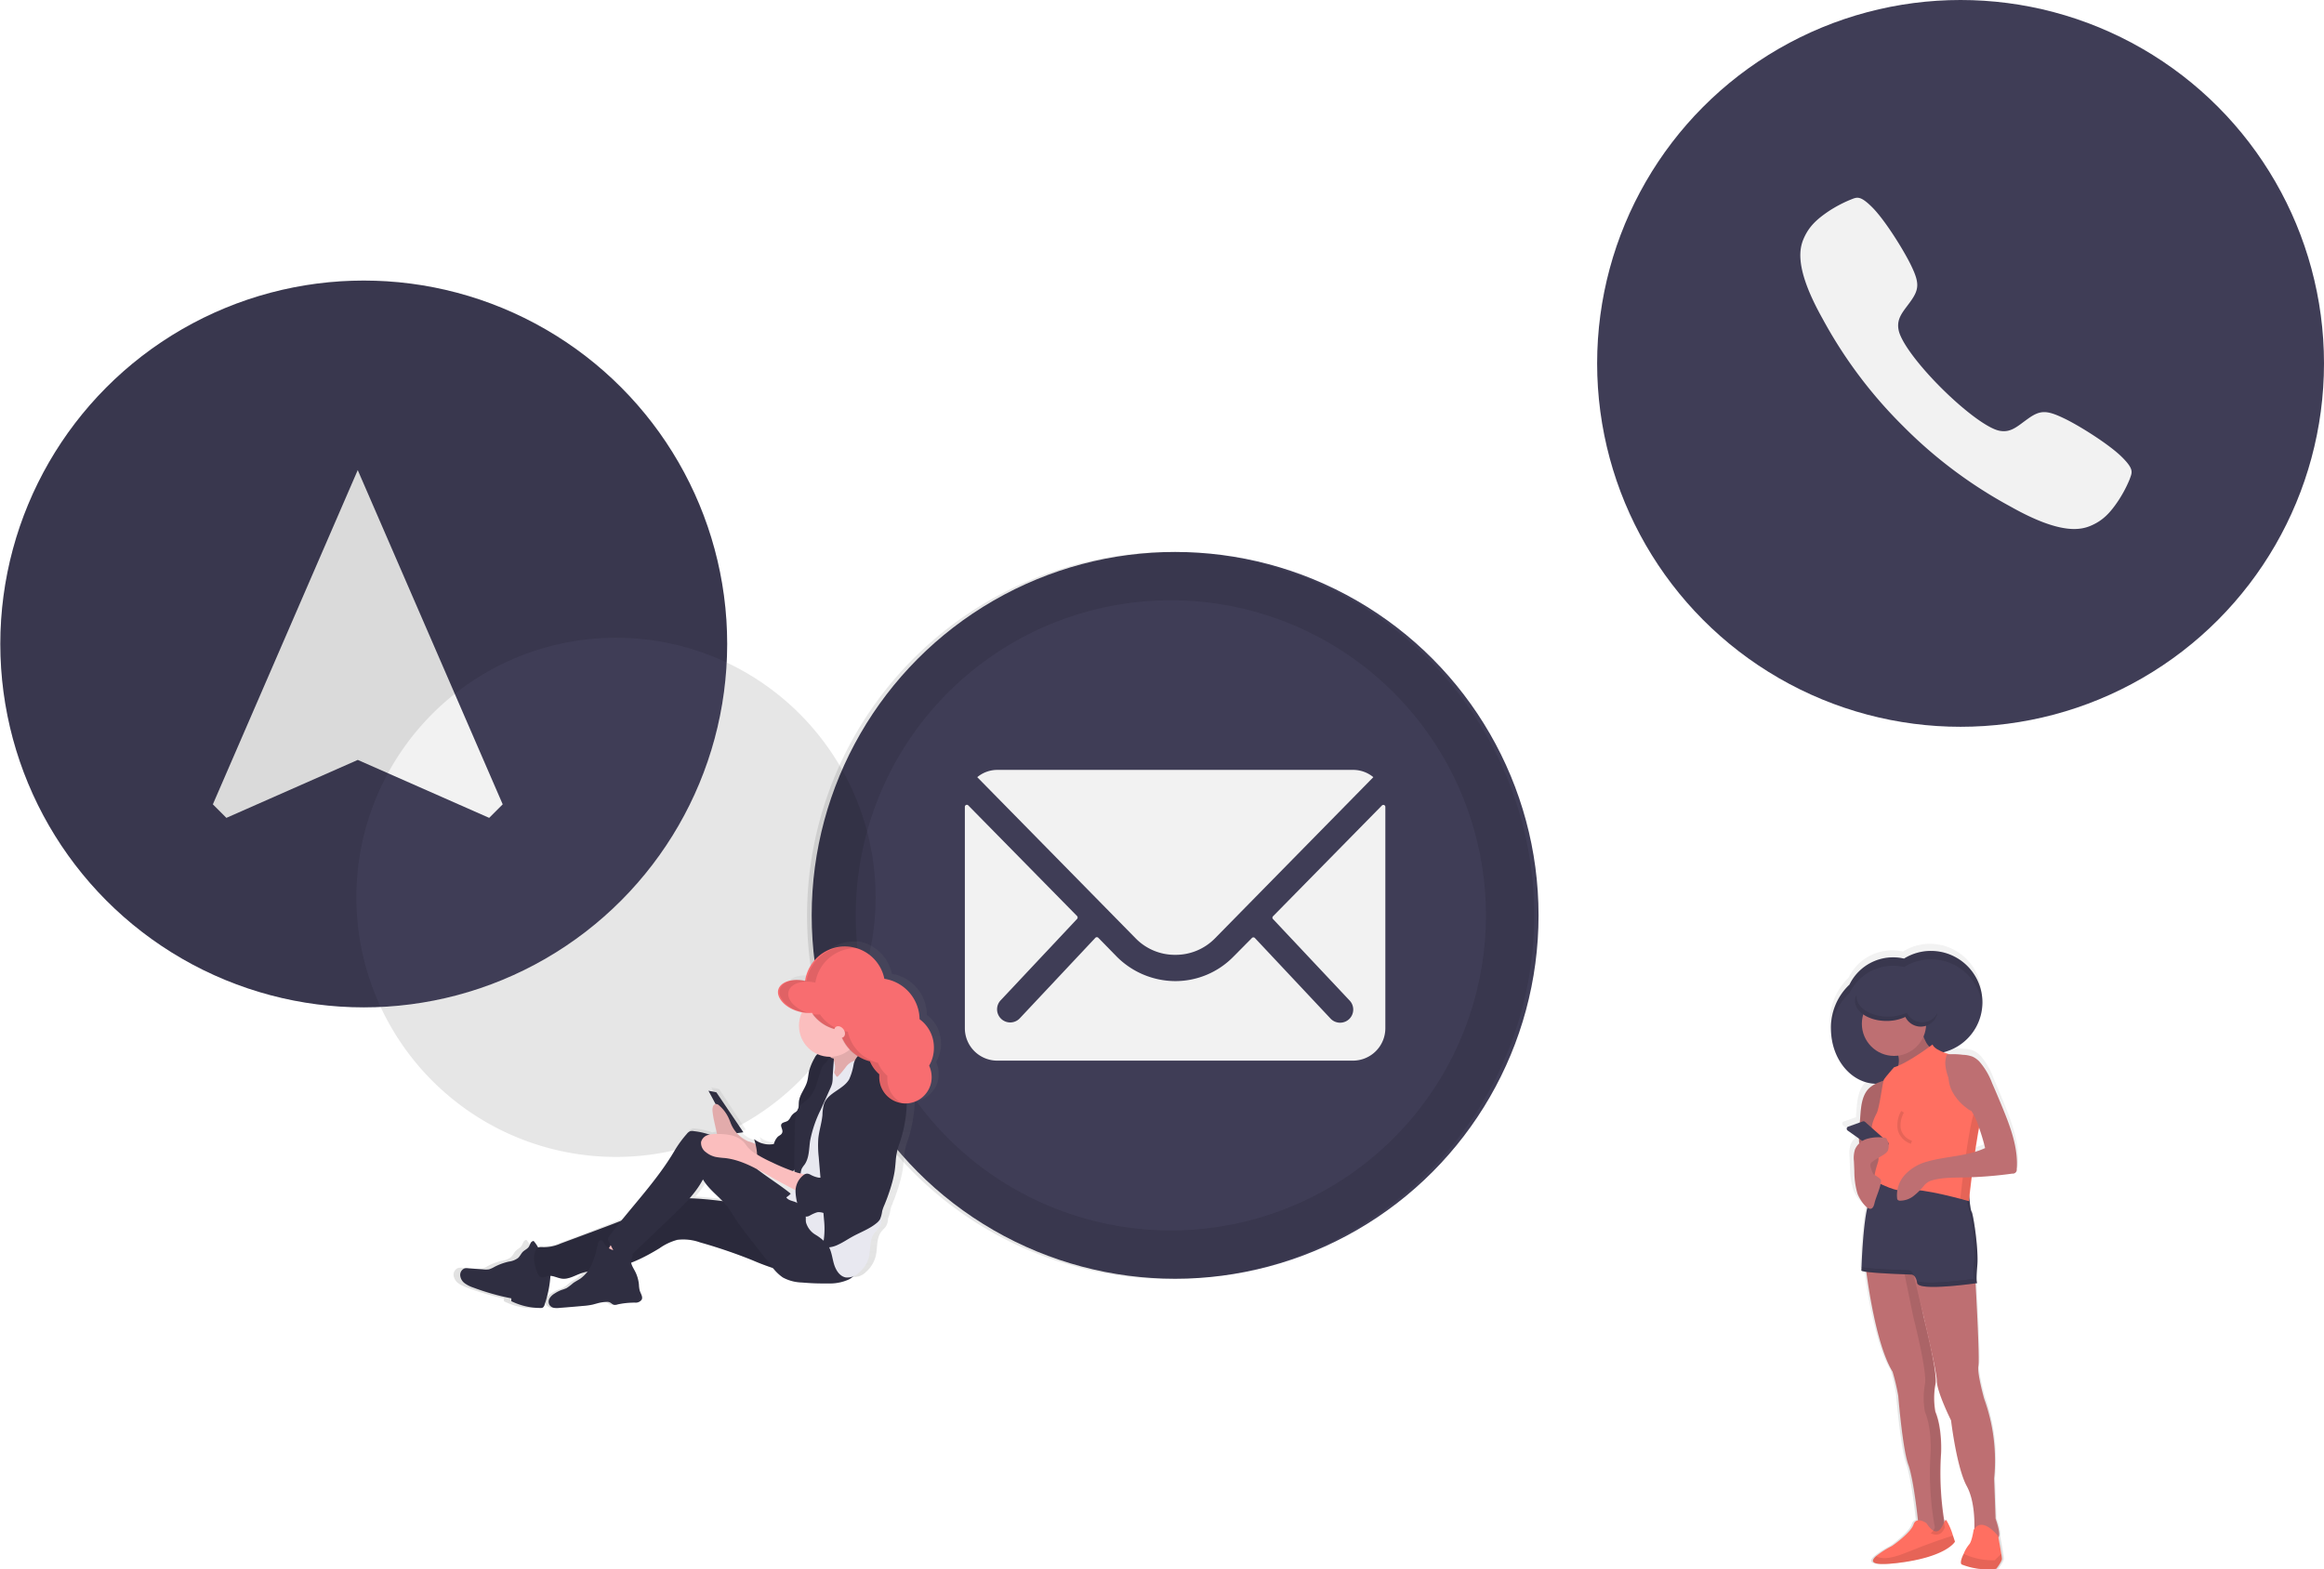 <svg xmlns="http://www.w3.org/2000/svg" xmlns:xlink="http://www.w3.org/1999/xlink" width="723.852" height="488.857" viewBox="0 0 723.852 488.857">
  <defs>
    <linearGradient id="linear-gradient" x1="0.5" y1="1" x2="0.5" gradientUnits="objectBoundingBox">
      <stop offset="0" stop-color="gray" stop-opacity="0.251"/>
      <stop offset="0.54" stop-color="gray" stop-opacity="0.122"/>
      <stop offset="1" stop-color="gray" stop-opacity="0.102"/>
    </linearGradient>
    <linearGradient id="linear-gradient-2" x1="0.5" y1="1" x2="0.5" y2="-0.001" xlink:href="#linear-gradient"/>
  </defs>
  <g id="contact-img" transform="translate(-182.355 -125.88)">
    <circle id="Ellipse_67" data-name="Ellipse 67" cx="113.198" cy="113.198" r="113.198" transform="translate(679.811 125.88)" fill="#3f3d56"/>
    <path id="Path_471" data-name="Path 471" d="M886.356,436.038c-3.941-3.941-13.419-9.886-18.119-12.106-5.424-2.6-7.418-2.559-11.256.215-3.193,2.265-5.266,4.45-8.935,3.646s-10.939-6.285-17.972-13.295-12.491-14.235-13.272-17.96,1.37-5.753,3.658-8.946c2.763-3.839,2.842-5.832.215-11.256-2.265-4.7-8.142-14.155-12.117-18.119s-4.835-3.092-7.01-2.265a40.537,40.537,0,0,0-6.421,3.4c-3.941,2.639-6.149,4.835-7.7,8.142s-3.307,9.444,5.719,25.514a142.336,142.336,0,0,0,25.027,33.373h0a142.549,142.549,0,0,0,33.486,25.072c16.058,9.06,22.207,7.259,25.514,5.719s5.5-3.726,8.131-7.7a40.013,40.013,0,0,0,3.4-6.421C889.448,440.873,890.331,439.99,886.356,436.038Z" transform="translate(-43.07 -167.766)" fill="#f2f2f2"/>
    <circle id="Ellipse_68" data-name="Ellipse 68" cx="113.198" cy="113.198" r="113.198" transform="translate(435.169 297.817)" fill="#3f3d56"/>
    <path id="Path_473" data-name="Path 473" d="M674.119,522.468l-33.894,34.483a.611.611,0,0,0,0,.883l23.781,25.287a4.092,4.092,0,1,1-5.787,5.787l-23.657-25.2a.645.645,0,0,0-.906,0l-5.764,5.82a25.332,25.332,0,0,1-18.119,7.621,25.888,25.888,0,0,1-18.436-7.836l-5.537-5.662a.646.646,0,0,0-.906,0l-23.6,25.14a4.092,4.092,0,1,1-5.786-5.787l23.69-25.23a.679.679,0,0,0,0-.883L545.3,522.412a.623.623,0,0,0-1.064.441v69a10.1,10.1,0,0,0,10.067,10.067H665.139a10.1,10.1,0,0,0,10.067-10.067V522.91a.623.623,0,0,0-1.087-.442Z" transform="translate(-61.36 -145.653)" fill="#f2f2f2"/>
    <path id="Path_474" data-name="Path 474" d="M609.288,570.237a17.145,17.145,0,0,0,12.366-5.1l49.363-50.246a9.853,9.853,0,0,0-6.229-2.265H553.878a9.784,9.784,0,0,0-6.228,2.265l49.374,50.246A17.077,17.077,0,0,0,609.288,570.237Z" transform="translate(-60.911 -146.924)" fill="#f2f2f2"/>
    <path id="Path_475" data-name="Path 475" d="M614.07,452.69A113.243,113.243,0,1,0,727.256,565.9,113.243,113.243,0,0,0,614.07,452.69Zm0,211.334a98.148,98.148,0,1,1,98.148-98.148A98.148,98.148,0,0,1,614.07,664.025Z" transform="translate(-67.042 -154.862)" opacity="0.1"/>
    <circle id="Ellipse_69" data-name="Ellipse 69" cx="113.198" cy="113.198" r="113.198" transform="translate(182.452 213.281)" fill="#3f3d56"/>
    <path id="Path_476" data-name="Path 476" d="M370.127,430.16,325,534.276l4.213,4.213,40.926-18.051,40.926,18.051,4.213-4.213Z" transform="translate(-76.346 -157.845)" fill="#f2f2f2"/>
    <path id="Path_477" data-name="Path 477" d="M378.1,378a113.177,113.177,0,1,0,.019,0Zm0,211.334a80.865,80.865,0,1,1,.011.045Z" transform="translate(-82.445 -164.753)" opacity="0.1"/>
    <path id="Path_478" data-name="Path 478" d="M847.251,609.63q-1.54-3.76-3.159-7.5a22.256,22.256,0,0,0-3.862-6.67,7.063,7.063,0,0,0-2.265-1.7,9.654,9.654,0,0,0-2.956-.589,23.588,23.588,0,0,0-4.643-.124c-.6-.181-1.28-.419-1.948-.691a16.171,16.171,0,0,0,12.049-15v-.691A16.137,16.137,0,0,0,824.4,560.46a15.855,15.855,0,0,0-8.437,2.412,15.14,15.14,0,0,0-16.986,8.187,18.719,18.719,0,0,0-5.775,13.929v.714c.294,8.8,5.979,15.854,13.159,16.568a7.54,7.54,0,0,0-2.084,1.393c-2.2,2.118-2.559,5.481-2.8,8.539l-.17,2.265-3.805,1.359a.7.7,0,0,0-.17,1.234l3.635,2.593v.645a2.828,2.828,0,0,0,.068.736,5.2,5.2,0,0,0-1.4,2,9.264,9.264,0,0,0-.328,3.669l.136,3.16a24.812,24.812,0,0,0,.962,7.032c.476,1.4,2.537,4.79,4.02,4.813-1.37,6.228-1.733,19.365-1.733,19.365-.17.17.306.328,1.132.464.815,6.251,3.477,23.781,8.2,31.493a66.368,66.368,0,0,1,1.778,7.655s1.348,16.658,3.125,21.607c1.517,4.213,2.718,14.609,3.046,17.621a1.732,1.732,0,0,0-1.257,1.291c-.895,2.7-6.693,6.795-6.693,6.795a28.047,28.047,0,0,0-5.005,3.2c-1.823,1.642-1.755,3.126,6.342,2.2,15.628-1.8,18.3-6.795,18.3-6.795s-.249-.838-.623-1.925a20.909,20.909,0,0,0-2.05-4.836c-.227-.215-.453.147-.725.714a96.954,96.954,0,0,1-1.065-21.867s.442-7.655-1.789-13.057a24.718,24.718,0,0,1,0-8.55c.895-3.6-3.567-21.165-3.567-21.165L819.28,662.99a3.713,3.713,0,0,1,.714,1.506l.068.26.068.374a.7.7,0,0,0,.181.351c1.744,7.248,6.523,27.326,6.523,30.27,0,3.6,4.462,12.6,4.462,12.6s1.778,14.858,4.9,20.7c2.378,4.45,2.435,10.973,2.321,13.85h0s-.532,3.7-1.427,4.6a10.939,10.939,0,0,0-1.687,2.933l-.1.215s-1.336,2.707-.442,3.159a21.935,21.935,0,0,0,10.713,1.348s1.789-2.265,1.789-3.148a14.248,14.248,0,0,0-.2-1.608c-.328-2.129-.94-5.481-.951-5.515.374-1.449-1.132-5.481-1.132-5.481l-.453-12.6a58.185,58.185,0,0,0-3.126-25.22s-2.265-8.1-1.778-10.35-.895-26.114-.895-26.114l-.136-.34a25.815,25.815,0,0,1,.136-5.062c.442-5.4-1.336-16.658-1.789-17.1a14.844,14.844,0,0,1-.634-3.726c.1-.94.407-3.692.827-7.112a127.866,127.866,0,0,0,13.159-1.132,1.642,1.642,0,0,0,1.132-.453,1.584,1.584,0,0,0,.26-.917C852.3,622.495,849.822,615.9,847.251,609.63Zm-8.98,14.28c.464-3.227.963-6.353,1.461-8.674l.068.2a63.023,63.023,0,0,1,2.151,7.134A24.254,24.254,0,0,1,838.271,623.91Z" transform="translate(-40.889 -140.589)" fill="url(#linear-gradient)"/>
    <path id="Path_479" data-name="Path 479" d="M802.37,648.784s2.673,24.042,8.459,33.384a64.784,64.784,0,0,1,1.778,7.565s1.336,16.466,3.114,21.358,3.114,18.255,3.114,18.255,6.228,7.112,8.459,1.336a93.791,93.791,0,0,1-1.336-23.147s.442-7.565-1.778-12.91a24.145,24.145,0,0,1,0-8.448c.883-3.567-3.567-20.916-3.567-20.916l-3.556-17.36Z" transform="translate(-39.004 -129.01)" fill="#be6f72"/>
    <path id="Path_480" data-name="Path 480" d="M830.116,725.719s-2.673,4.892-18.243,6.67c-8.086.917-8.142-.544-6.319-2.174a28.174,28.174,0,0,1,4.983-3.171s5.787-4,6.67-6.67,4.009-.442,4.009-.442c4.45,6.67,5.345-1.789,6.228-.895a20.067,20.067,0,0,1,2.05,4.768C829.867,724.881,830.116,725.719,830.116,725.719Z" transform="translate(-38.856 -119.598)" fill="#ff6f61"/>
    <path id="Path_481" data-name="Path 481" d="M830.116,725.154s-2.673,4.892-18.243,6.67c-8.086.917-8.142-.544-6.319-2.174,1.268.8,3.828,1.132,8.98-.94,7.417-3.035,12.8-4.79,14.96-5.47C829.867,724.316,830.116,725.154,830.116,725.154Z" transform="translate(-38.856 -119.032)" opacity="0.1"/>
    <path id="Path_482" data-name="Path 482" d="M824.6,707.534s.442-7.565-1.778-12.91a24.128,24.128,0,0,1,0-8.448c.883-3.567-3.567-20.916-3.567-20.916L815.7,647.9l-3.08.181,3.522,17.179s4.451,17.349,3.567,20.916a24.138,24.138,0,0,0,0,8.448c2.265,5.345,1.778,12.91,1.778,12.91a93.79,93.79,0,0,0,1.336,23.147,3.9,3.9,0,0,1-1.291,1.834c1.654.747,3.4.713,4.405-1.834A93.793,93.793,0,0,1,824.6,707.534Z" transform="translate(-37.818 -129.01)" opacity="0.1"/>
    <path id="Path_483" data-name="Path 483" d="M824.284,562.42a15.859,15.859,0,0,0-8.4,2.389,15.118,15.118,0,0,0-16.987,8.1,18.436,18.436,0,0,0-5.764,13.77c0,9.467,6.376,17.134,14.235,17.134,5.662,0,10.622-4.031,12.9-9.863a15.629,15.629,0,0,0,4.009.521,16.024,16.024,0,0,0,0-32.048Z" transform="translate(-40.483 -140.33)" fill="#3f3d56"/>
    <path id="Path_484" data-name="Path 484" d="M834.33,650.65l1.336,3.556s1.336,23.589.883,25.819,1.789,10.192,1.789,10.192a56.972,56.972,0,0,1,3.114,24.914l.442,12.457s1.778,4.892.894,5.787-7.6-.793-7.6-.793.895-9.342-2.265-15.129-4.892-20.474-4.892-20.474-4.451-8.9-4.451-12.457-7.123-32.489-7.123-32.489Z" transform="translate(-37.985 -128.645)" fill="#be6f72"/>
    <path id="Path_485" data-name="Path 485" d="M801.584,653.536s.453-16.024,2.265-20.916a33.215,33.215,0,0,0,1.982-7.1s26.94,4.87,29.171,3.092c0,0,.442,6.228.895,6.67s2.265,11.574,1.778,16.919,0,5.334,0,5.334-18.255,2.672-18.7,0-1.778-2.661-1.778-2.661S800.7,654.374,801.584,653.536Z" transform="translate(-39.46 -131.973)" fill="#3f3d56"/>
    <g id="Group_25" data-name="Group 25" transform="translate(762.125 496.638)" opacity="0.1">
      <path id="Path_486" data-name="Path 486" d="M816.268,650.367s-11.256-.306-14.654-.917v.917c-.883.883,15.582,1.336,15.582,1.336a1.133,1.133,0,0,1,.611.249C817.208,650.367,816.268,650.367,816.268,650.367Z" transform="translate(-801.58 -625.442)"/>
      <path id="Path_487" data-name="Path 487" d="M833.844,634.92c-.453-.442-.894-6.67-.894-6.67a1.916,1.916,0,0,1-.759.272c.159,1.88.464,4.768.759,5.062s2.265,11.573,1.778,16.919,0,5.334,0,5.334-14.438,2.118-17.938.7a5.369,5.369,0,0,0,.136.634c.442,2.673,18.7,0,18.7,0s-.453,0,0-5.334S834.286,635.373,833.844,634.92Z" transform="translate(-799.565 -628.25)"/>
      <path id="Path_488" data-name="Path 488" d="M816.268,650.367s-11.256-.306-14.654-.917v.917c-.883.883,15.582,1.336,15.582,1.336a1.133,1.133,0,0,1,.611.249C817.208,650.367,816.268,650.367,816.268,650.367Z" transform="translate(-801.58 -625.442)"/>
      <path id="Path_489" data-name="Path 489" d="M833.844,634.92c-.453-.442-.894-6.67-.894-6.67a1.916,1.916,0,0,1-.759.272c.159,1.88.464,4.768.759,5.062s2.265,11.573,1.778,16.919,0,5.334,0,5.334-14.438,2.118-17.938.7a5.369,5.369,0,0,0,.136.634c.442,2.673,18.7,0,18.7,0s-.453,0,0-5.334S834.286,635.373,833.844,634.92Z" transform="translate(-799.565 -628.25)"/>
    </g>
    <path id="Path_490" data-name="Path 490" d="M820.021,587.715a5.9,5.9,0,0,0,1.7,2.2,3.806,3.806,0,0,0,1.6.691c-1,.578-2.083,1.008-3.08,1.586a54.782,54.782,0,0,0-4.53,3.4,9.215,9.215,0,0,1-5.2,2.016,6.365,6.365,0,0,0,.724-6.33,5.908,5.908,0,0,1-.793-2.2c0-1.28,1.132-2.265,2.185-2.944.849-.578,1.721-1.133,2.6-1.687.691-.43,1.733-1.336,2.6-1.3s.974.8,1.132,1.6A12.559,12.559,0,0,0,820.021,587.715Z" transform="translate(-37.97 -137.586)" fill="#be6f72"/>
    <path id="Path_491" data-name="Path 491" d="M820.021,587.715a5.9,5.9,0,0,0,1.7,2.2,3.806,3.806,0,0,0,1.6.691c-1,.578-2.083,1.008-3.08,1.586a54.782,54.782,0,0,0-4.53,3.4,9.215,9.215,0,0,1-5.2,2.016,6.365,6.365,0,0,0,.724-6.33,5.908,5.908,0,0,1-.793-2.2c0-1.28,1.132-2.265,2.185-2.944.849-.578,1.721-1.133,2.6-1.687.691-.43,1.733-1.336,2.6-1.3s.974.8,1.132,1.6A12.559,12.559,0,0,0,820.021,587.715Z" transform="translate(-37.97 -137.586)" opacity="0.1"/>
    <circle id="Ellipse_70" data-name="Ellipse 70" cx="10.237" cy="10.237" r="10.237" transform="translate(781.499 455.916)" fill="#be6f72"/>
    <path id="Path_492" data-name="Path 492" d="M842.373,730.878c0,.895-1.778,3.114-1.778,3.114a22.038,22.038,0,0,1-10.679-1.336c-.894-.442.442-3.114.442-3.114l.1-.215a10.8,10.8,0,0,1,1.687-2.9c.883-.883,1.416-4.53,1.416-4.53,2.763-4.53,7.667,1.959,7.667,1.959s.623,3.4.951,5.458A15.571,15.571,0,0,1,842.373,730.878Z" transform="translate(-36.491 -119.423)" fill="#ff6f61"/>
    <path id="Path_493" data-name="Path 493" d="M842.373,729.826c0,.894-1.778,3.114-1.778,3.114a22.038,22.038,0,0,1-10.679-1.336c-.894-.442.442-3.114.442-3.114l.1-.215a21.518,21.518,0,0,0,9.694,1.993l2.027-2.027C842.294,729,842.373,729.6,842.373,729.826Z" transform="translate(-36.491 -118.37)" opacity="0.1"/>
    <circle id="Ellipse_71" data-name="Ellipse 71" cx="10.011" cy="10.011" r="10.011" transform="translate(762.265 434.773)" fill="#be6f72"/>
    <path id="Path_494" data-name="Path 494" d="M803.279,600.453c-2.2,2.095-2.56,5.413-2.786,8.437l-.34,4.428a22.32,22.32,0,0,0-.079,3.59c0,.736.181,1.484.249,2.265s.091,1.767.1,2.661v6.546a7.721,7.721,0,0,0,.725,3.929,2.673,2.673,0,0,0,3.4,1.223,3.873,3.873,0,0,0,1.4-2.174,33.8,33.8,0,0,0,2.265-8.289c.091-.985.1-1.97.193-2.956s.26-2.016.408-3.012c.634-4.167.917-8.38,1.2-12.581.079-1.246,1.2-6.149-.43-6.693-.793-.26-2.435.555-3.193.827A8.988,8.988,0,0,0,803.279,600.453Z" transform="translate(-38.688 -135.648)" fill="#be6f72"/>
    <path id="Path_495" data-name="Path 495" d="M803.279,600.453c-2.2,2.095-2.56,5.413-2.786,8.437l-.34,4.428a22.32,22.32,0,0,0-.079,3.59c0,.736.181,1.484.249,2.265s.091,1.767.1,2.661v6.546a7.721,7.721,0,0,0,.725,3.929,2.673,2.673,0,0,0,3.4,1.223,3.873,3.873,0,0,0,1.4-2.174,33.8,33.8,0,0,0,2.265-8.289c.091-.985.1-1.97.193-2.956s.26-2.016.408-3.012c.634-4.167.917-8.38,1.2-12.581.079-1.246,1.2-6.149-.43-6.693-.793-.26-2.435.555-3.193.827A8.988,8.988,0,0,0,803.279,600.453Z" transform="translate(-38.688 -135.648)" opacity="0.1"/>
    <path id="Path_496" data-name="Path 496" d="M823.45,588.16s-7.565,5.787-12.015,7.123c0,0-2.639,3.012-3.091,3.737s-1.359,8.72-2.265,10.509-3.114,5.787,0,9.784c0,0,.883,4.009.442,5.345s-2.061,6.228-.589,6.455,5.934,3.329,9.931,2.446,18.923,3.4,18.923,3.4,2.469-22.932,4.258-26.986l-4.009-1.336s-11.12-6.67-4.45-16.907C830.573,591.727,824.322,590.391,823.45,588.16Z" transform="translate(-39.18 -136.921)" fill="#ff6f61"/>
    <path id="Path_497" data-name="Path 497" d="M796.873,612.167l9.2,6.511a.679.679,0,0,0,.8,0l2.491-1.869a.7.7,0,0,0,0-1.064l-7.078-6.285a.68.68,0,0,0-.691-.136l-4.541,1.631a.691.691,0,0,0-.181,1.212Z" transform="translate(-39.041 -134.124)" fill="#3f3d56"/>
    <path id="Path_498" data-name="Path 498" d="M799.705,631.2a24.651,24.651,0,0,1-.963-6.942l-.136-3.137a9.058,9.058,0,0,1,.328-3.624,5.922,5.922,0,0,1,3.816-3.341,13.182,13.182,0,0,1,5.2-.374,1.338,1.338,0,0,1,.668.181,1.245,1.245,0,0,1,.362.612,4.1,4.1,0,0,1,.2,3.272,3.393,3.393,0,0,1-1.042,1.076c-1.235.883-2.673,1.472-3.839,2.435a1.393,1.393,0,0,0-.521.657,1.532,1.532,0,0,0,0,.714,11.416,11.416,0,0,0,.589,1.823,1.8,1.8,0,0,0,.51.77c.215.181.5.249.725.419.487.4,1.506.917,1.45,1.54-.17,2.265-1.529,4.8-2.061,7.044C803.974,638.707,800.362,633.113,799.705,631.2Z" transform="translate(-38.818 -133.542)" fill="#be6f72"/>
    <g id="Group_26" data-name="Group 26" transform="translate(773.671 472.382)" opacity="0.1">
      <path id="Path_499" data-name="Path 499" d="M812.229,628.263h-.249a7.625,7.625,0,0,0,2.91,0h.283a10.19,10.19,0,0,0-2.944,0Z" transform="translate(-811.98 -604.006)"/>
      <path id="Path_500" data-name="Path 500" d="M833.341,606.83c-1.6,3.59-3.952,23.034-4.371,26.9,1.563.408,2.593.7,2.593.7s2.446-22.875,4.235-26.929Z" transform="translate(-809.73 -606.83)"/>
    </g>
    <path id="Path_501" data-name="Path 501" d="M830.607,603.038a3.4,3.4,0,0,0,1.461,2.208,19.605,19.605,0,0,1,2.593,2.627,18.6,18.6,0,0,1,2.571,5.153,63.169,63.169,0,0,1,2.141,7.044c-5.662,2.627-12.094,2.5-18.119,4.235a14.462,14.462,0,0,0-6.795,4.02,9.365,9.365,0,0,0-2.5,7.372.961.961,0,0,0,.136.442.951.951,0,0,0,.793.317,6.794,6.794,0,0,0,4.156-1.427,19.77,19.77,0,0,0,3.182-3.126,5.118,5.118,0,0,1,2.265-1.676c3.273-1,6.794-.94,10.192-1a128.421,128.421,0,0,0,15.186-1.2,1.223,1.223,0,0,0,1.359-1.359c.5-6.682-1.982-13.2-4.53-19.4q-1.529-3.726-3.148-7.417a21.969,21.969,0,0,0-3.85-6.591,6.8,6.8,0,0,0-2.265-1.676,9.576,9.576,0,0,0-3.035-.566,21.515,21.515,0,0,0-4.972-.091,10.593,10.593,0,0,0-.476,2.571c.091,3.058,1.427,5.923,2.741,8.686C829.859,602.607,830.347,602.63,830.607,603.038Z" transform="translate(-38.715 -136.567)" fill="#be6f72"/>
    <path id="Path_502" data-name="Path 502" d="M812.542,606.67A8.3,8.3,0,0,0,811.41,611a5.831,5.831,0,0,0,.283,1.767,5.73,5.73,0,0,0,3.612,3.4" transform="translate(-37.59 -134.47)" fill="none" stroke="#000" stroke-miterlimit="10" stroke-width="1" opacity="0.1"/>
    <path id="Path_503" data-name="Path 503" d="M819.9,574.237a5.194,5.194,0,0,0-1.642.26c-1.484-2.265-4.972-3.828-9.059-3.828-5.413,0-9.8,2.8-9.8,6.24s4.383,6.228,9.8,6.228a13.78,13.78,0,0,0,5.877-1.246,5.334,5.334,0,1,0,4.8-7.655Z" transform="translate(-39.261 -139.237)" fill="#3f3d56"/>
    <path id="Path_504" data-name="Path 504" d="M820.341,583.079a5.323,5.323,0,0,1-4.8-3.025,13.779,13.779,0,0,1-5.877,1.247c-5.4,0-9.784-2.786-9.784-6.228a3.7,3.7,0,0,1,0-.623,4.225,4.225,0,0,0-.5,1.959c0,3.4,4.383,6.228,9.8,6.228a13.782,13.782,0,0,0,5.877-1.246,5.334,5.334,0,0,0,10.045-1.325A5.311,5.311,0,0,1,820.341,583.079Z" transform="translate(-39.259 -138.737)" opacity="0.1"/>
    <path id="Path_505" data-name="Path 505" d="M798.911,575.533a15.118,15.118,0,0,1,16.986-8.1,16.013,16.013,0,0,1,24.37,12.3V578.4a16.013,16.013,0,0,0-24.426-13.589,15.118,15.118,0,0,0-16.986,8.1,18.436,18.436,0,0,0-5.764,13.771v1.336A18.119,18.119,0,0,1,798.911,575.533Z" transform="translate(-40.487 -140.33)" opacity="0.1"/>
    <path id="Path_524" data-name="Path 524" d="M547.756,591.629a11.109,11.109,0,0,0-4.428-8.969,13.023,13.023,0,0,0-10.883-12.774,13,13,0,0,0-8.663-9.682h0a11.064,11.064,0,0,0-1.608-.374h-1.914a12.751,12.751,0,0,0-12.321,10.894c-3.975-.917-7.61.272-8.278,2.786a3.4,3.4,0,0,0,.113,2.016c.68,1.948,2.888,3.816,5.843,4.734l.385.113.578.147h.124a10.013,10.013,0,0,0-.951,4.292,9.9,9.9,0,0,0,5.334,8.833l-.26.159a3.533,3.533,0,0,0-.861,1.2,17.957,17.957,0,0,0-1.665,4.009c-.283,1.2-.329,2.446-.68,3.635-.657,2.185-2.333,4.031-2.525,6.307-.091,1.019.079,2.265-.646,2.922a3.517,3.517,0,0,1-.578.408,4.679,4.679,0,0,0-1.257,1.325,4.4,4.4,0,0,1-.883,1.268c-.657.487-1.733.442-2.05,1.2s.51,1.653.317,2.48-.895.985-1.4,1.45a5.04,5.04,0,0,0-1.212,2.265,7.428,7.428,0,0,1-6.115-1.562,11.426,11.426,0,0,1,.634,2.265,9.921,9.921,0,0,0-3.3-1.653,10.4,10.4,0,0,1-3.511-2.6l1.88-.261-8.3-12.672-2.457-.509,2.2,4.224a1.347,1.347,0,0,0-.747.895,3.835,3.835,0,0,0-.079,1.438,25.743,25.743,0,0,0,.566,3.4l.634,2.967c.057.272.124.555.2.827a7.808,7.808,0,0,0-2.457.272,21.387,21.387,0,0,0-5.107-1.212,2.83,2.83,0,0,0-1.133,0,2.93,2.93,0,0,0-1.076.872,34.827,34.827,0,0,0-3.794,5.345c-4.53,7.768-10.43,14.552-16.013,21.573-3.85,1.563-7.734,3.046-11.619,4.53l-8.357,3.193a12.67,12.67,0,0,1-5.187,1.132c-.793,0-1.778-.17-2.265.51a4.768,4.768,0,0,0-.51,1.133l-.861.09h0a9.9,9.9,0,0,0-2-3.692,1.268,1.268,0,0,0-.94.725c-.2.374-.328.781-.566,1.132-.442.657-1.223.974-1.778,1.529s-.906,1.416-1.518,1.982a6,6,0,0,1-2.842,1.133,17.93,17.93,0,0,0-4.45,1.687,7.18,7.18,0,0,1-1.642.759,6.162,6.162,0,0,1-1.936.068l-4.416-.328a3.486,3.486,0,0,0-1.189.057,2.265,2.265,0,0,0-1.4,2.265,3.568,3.568,0,0,0,1.4,2.435,8.992,8.992,0,0,0,2.514,1.3A73.782,73.782,0,0,0,411.626,671v.895a20.1,20.1,0,0,0,9.059,2.152,1.405,1.405,0,0,0,.68-.124,1.5,1.5,0,0,0,.566-.883,36.434,36.434,0,0,0,1.766-8.674h0a4.53,4.53,0,0,0,1.6-.408c1.517-.419,3.035.623,4.609.793,1.936.215,3.726-.917,5.56-1.608l.793-.261a8.7,8.7,0,0,1-1.835,1.755c-.759.543-1.608.951-2.344,1.517a16.157,16.157,0,0,1-1.993,1.54,12.526,12.526,0,0,1-1.529.589,10.086,10.086,0,0,0-2.186,1.132,4.426,4.426,0,0,0-1.483,1.45,2.175,2.175,0,0,0-.125,2.038,2.152,2.152,0,0,0,1.461,1.019,5.983,5.983,0,0,0,1.8,0c2.4-.181,4.79-.4,7.18-.611a19.127,19.127,0,0,0,3-.43c.521-.125,1.042-.294,1.563-.442a13.941,13.941,0,0,1,2.729-.408,2.266,2.266,0,0,1,.793.079c.555.181.951.747,1.518.861a2.267,2.267,0,0,0,1.132-.147,25.246,25.246,0,0,1,5.311-.566,2.192,2.192,0,0,0,2.061-.917c.362-.725-.294-1.891-.589-2.854a8.731,8.731,0,0,1-.249-1.88,11.767,11.767,0,0,0-1.314-4.462,11.652,11.652,0,0,1-.985-2.038,51.5,51.5,0,0,0,9.773-4.96,17.475,17.475,0,0,1,5.572-2.684,15.154,15.154,0,0,1,7,.815,159.219,159.219,0,0,1,16.047,5.594c2.5,1.031,4.994,2.118,7.576,2.9a11.82,11.82,0,0,0,2.7,2.616,12.459,12.459,0,0,0,5.832,1.6,76.481,76.481,0,0,0,8.21.306,13.85,13.85,0,0,0,6.115-1.132,6.278,6.278,0,0,0,1.28-.849,5.073,5.073,0,0,0,4.031-1.483,9.772,9.772,0,0,0,3.069-4.847c.668-2.582.159-5.662,1.744-7.723.419-.566.974-1.019,1.393-1.585a4.462,4.462,0,0,0,.725-2.616.529.529,0,0,1,.068-.1,9.585,9.585,0,0,0,.68-2.6,14.918,14.918,0,0,1,.736-2.061,63.584,63.584,0,0,0,2.106-6.1,35.624,35.624,0,0,0,.974-4.19c.17-1.132.272-2.265.362-3.4a21.1,21.1,0,0,1,1.031-5.243,42.671,42.671,0,0,0,2.378-12.547v-.249a8.414,8.414,0,0,0,7.451-8.561,8.934,8.934,0,0,0-.781-3.658,11.323,11.323,0,0,0,1.518-5.708Zm-40.518,49.227c.125.442.272.872.419,1.3-.668-.646-1.314-1.314-1.982-1.97.26.091.532.17.781.272a4.209,4.209,0,0,1,.747.4Zm-3.2-2.174c-3.918-3.4-8.448-6.036-12.457-9.331,2.186,1.076,4.315,2.333,6.421,3.533q3.748,2.14,7.6,4.111a6.221,6.221,0,0,1-1.6,1.687Zm1.665-8.561.193-.193v1.348l-1.053-.363a9.4,9.4,0,0,0,.827-.793Zm-34.46,9.173a32.42,32.42,0,0,0,4.167-5.945c1.552,2.706,4.077,4.666,6.217,6.942C478.168,639.848,474.7,639.474,471.237,639.293Z" transform="translate(-72.303 -140.673)" fill="url(#linear-gradient-2)"/>
    <path id="Path_525" data-name="Path 525" d="M415.35,438.25l2.469.5,8.414,12.445-3.7.5Z" transform="translate(-12.335 27.393)" fill="#2f2e41"/>
    <path id="Path_526" data-name="Path 526" d="M414.49,645.475a48.451,48.451,0,0,0,2.469,6.421,61.143,61.143,0,0,0,8.21-2.344,25.853,25.853,0,0,0-1.71-2.265,8.447,8.447,0,0,0-2.322-1.778,6.388,6.388,0,0,0-2.82,0C417.049,645.475,415.77,645.5,414.49,645.475Z" transform="translate(-68.405 -129.347)" fill="#fbbebe"/>
    <path id="Path_527" data-name="Path 527" d="M423.623,649.21a5.119,5.119,0,0,1-2.808-3.193,10.281,10.281,0,0,0-2.14-3.816,1.223,1.223,0,0,0-.951.713c-.2.362-.328.77-.555,1.132-.453.646-1.246.963-1.812,1.506s-.906,1.393-1.517,1.948a6.024,6.024,0,0,1-2.865,1.132,18.591,18.591,0,0,0-4.53,1.664,7.816,7.816,0,0,1-1.665.748,6.589,6.589,0,0,1-1.948,0l-4.462-.317a3.484,3.484,0,0,0-1.132,0,2.163,2.163,0,0,0-1.416,2.265,3.4,3.4,0,0,0,1.416,2.4,9.4,9.4,0,0,0,2.537,1.291,74.619,74.619,0,0,0,11.958,3.4v.883a20.7,20.7,0,0,0,9.116,2.117,1.539,1.539,0,0,0,.68-.113,1.5,1.5,0,0,0,.566-.883,35.332,35.332,0,0,0,1.869-9.694,7.724,7.724,0,0,0-.193-2.5c-.249-.8.589-.464-.181-.781" transform="translate(-70.119 -129.765)" fill="#2f2e41"/>
    <path id="Path_528" data-name="Path 528" d="M506.2,633.953c-13.227.793-26.3-3.08-39.544-3.488a19.3,19.3,0,0,0-4.915.306,24.762,24.762,0,0,0-4.869,1.891c-7.1,3.307-14.45,6.047-21.788,8.776l-8.437,3.137a12.772,12.772,0,0,1-5.221,1.133c-.8,0-1.789-.17-2.265.5-1.37,2.038-.725,5.017.181,7.3.294.736.793,1.54,1.585,1.619a4.606,4.606,0,0,0,1.608-.408c1.529-.408,3.058.623,4.643.793,1.948.2,3.76-.906,5.606-1.585,3.058-1.132,6.387-1.132,9.6-1.631,5.379-.895,10.373-3.4,15.039-6.24a17.553,17.553,0,0,1,5.606-2.65,15.517,15.517,0,0,1,7.055.8,161.944,161.944,0,0,1,16.182,5.5,75.425,75.425,0,0,0,8.448,3.091,30.575,30.575,0,0,0,18.946-1.133c2.118-.838,4.416-2.265,4.53-4.6.079-1.3-.94-2.446-1.608-3.567-.43-.713-.872-1.427-1.336-2.118C512.984,638.109,510.221,633.715,506.2,633.953Z" transform="translate(-69.69 -131.324)" fill="#2f2e41"/>
    <path id="Path_529" data-name="Path 529" d="M506.2,633.953c-13.227.793-26.3-3.08-39.544-3.488a19.3,19.3,0,0,0-4.915.306,24.762,24.762,0,0,0-4.869,1.891c-7.1,3.307-14.45,6.047-21.788,8.776l-8.437,3.137a12.772,12.772,0,0,1-5.221,1.133c-.8,0-1.789-.17-2.265.5-1.37,2.038-.725,5.017.181,7.3.294.736.793,1.54,1.585,1.619a4.606,4.606,0,0,0,1.608-.408c1.529-.408,3.058.623,4.643.793,1.948.2,3.76-.906,5.606-1.585,3.058-1.132,6.387-1.132,9.6-1.631,5.379-.895,10.373-3.4,15.039-6.24a17.553,17.553,0,0,1,5.606-2.65,15.517,15.517,0,0,1,7.055.8,161.944,161.944,0,0,1,16.182,5.5,75.425,75.425,0,0,0,8.448,3.091,30.575,30.575,0,0,0,18.946-1.133c2.118-.838,4.416-2.265,4.53-4.6.079-1.3-.94-2.446-1.608-3.567-.43-.713-.872-1.427-1.336-2.118C512.984,638.109,510.221,633.715,506.2,633.953Z" transform="translate(-69.69 -131.324)" opacity="0.1"/>
    <path id="Path_530" data-name="Path 530" d="M436.92,646.644q3.1,1.053,6.262,1.948c1.132-1.936,3.4-3.284,3.884-5.5a.521.521,0,0,0,0-.294.543.543,0,0,0-.238-.215,11.868,11.868,0,0,0-4.915-1.438c-1.359-.079-1.982,1.336-2.593,2.333C439.083,643.915,437.475,646.859,436.92,646.644Z" transform="translate(-66.667 -129.905)" fill="#fbbebe"/>
    <path id="Path_531" data-name="Path 531" d="M441.872,645.147a4.529,4.529,0,0,1-3.046-2c-.283-.51-.6-1.2-1.189-1.132s-.781.68-.906,1.211a33.966,33.966,0,0,1-1.71,5.878,11.028,11.028,0,0,1-3.658,4.813c-.77.532-1.619.929-2.378,1.495a16.321,16.321,0,0,1-2,1.517,11.922,11.922,0,0,1-1.54.566,10.654,10.654,0,0,0-2.2,1.133,4.356,4.356,0,0,0-1.506,1.438,2.072,2.072,0,0,0-.113,2,2.14,2.14,0,0,0,1.461,1,6.151,6.151,0,0,0,1.823,0c2.412-.17,4.824-.385,7.236-.6a20.891,20.891,0,0,0,3.024-.419l1.574-.43a12.535,12.535,0,0,1,2.752-.408,2.144,2.144,0,0,1,.8.079c.555.181.951.736,1.529.849a2.557,2.557,0,0,0,1.132-.147,25.006,25.006,0,0,1,5.356-.555,2.261,2.261,0,0,0,2.084-.906c.453-.883-.294-1.869-.6-2.82a9.059,9.059,0,0,1-.249-1.846,11.254,11.254,0,0,0-1.325-4.394c-.611-1.132-1.449-2.378-1.019-3.578a3.4,3.4,0,0,0,.407-1.235C447.443,644.706,442.982,645.4,441.872,645.147Z" transform="translate(-68.182 -129.79)" fill="#2f2e41"/>
    <path id="Path_532" data-name="Path 532" d="M479.723,616.16a10.328,10.328,0,0,1-5.277-5.232c-.215-.5-.4-1.03-.612-1.529a11.62,11.62,0,0,0-3.148-4.382,1.551,1.551,0,0,0-1.132-.487,1.235,1.235,0,0,0-.849.917,3.5,3.5,0,0,0-.09,1.416,25.226,25.226,0,0,0,.566,3.307l.646,2.922a6.407,6.407,0,0,0,.4,1.3,4.527,4.527,0,0,0,1.076,1.28c.589.544,1.189,1.064,1.789,1.585a6.152,6.152,0,0,0,1.132.781,6.583,6.583,0,0,0,2,.589,17.055,17.055,0,0,1,7.519,2.9v-2.174a2.876,2.876,0,0,0-.566-1.574A10.045,10.045,0,0,0,479.723,616.16Z" transform="translate(-64.321 -134.753)" fill="#fbbebe"/>
    <path id="Path_533" data-name="Path 533" d="M479.723,616.16a10.328,10.328,0,0,1-5.277-5.232c-.215-.5-.4-1.03-.612-1.529a11.62,11.62,0,0,0-3.148-4.382,1.551,1.551,0,0,0-1.132-.487,1.235,1.235,0,0,0-.849.917,3.5,3.5,0,0,0-.09,1.416,25.226,25.226,0,0,0,.566,3.307l.646,2.922a6.407,6.407,0,0,0,.4,1.3,4.527,4.527,0,0,0,1.076,1.28c.589.544,1.189,1.064,1.789,1.585a6.152,6.152,0,0,0,1.132.781,6.583,6.583,0,0,0,2,.589,17.055,17.055,0,0,1,7.519,2.9v-2.174a2.876,2.876,0,0,0-.566-1.574A10.045,10.045,0,0,0,479.723,616.16Z" transform="translate(-64.321 -134.753)" opacity="0.1"/>
    <ellipse id="Ellipse_72" data-name="Ellipse 72" cx="3.216" cy="3.239" rx="3.216" ry="3.239" transform="translate(437.58 452.575)" fill="#2f2e41"/>
    <path id="Path_534" data-name="Path 534" d="M503.042,590.491a3.476,3.476,0,0,0-2.537.363,3.523,3.523,0,0,0-.872,1.189,17.27,17.27,0,0,0-1.676,3.941c-.283,1.132-.328,2.412-.691,3.578-.657,2.152-2.344,3.975-2.537,6.217-.091,1.008.079,2.186-.657,2.865a4.15,4.15,0,0,1-.578.419,4.352,4.352,0,0,0-1.268,1.3,4.265,4.265,0,0,1-.895,1.234c-.657.487-1.744.442-2.061,1.132s.51,1.631.317,2.446-.906.974-1.416,1.427a4.948,4.948,0,0,0-1.223,2.265,7.554,7.554,0,0,1-6.16-1.529,19.614,19.614,0,0,1,.963,7.044,2.877,2.877,0,0,1-.566,2.174,39.235,39.235,0,0,1,7.553,1.314,5.21,5.21,0,0,0,3.3,0,5.5,5.5,0,0,0,1.517-1.2c1.359-1.382,2.786-2.888,3.114-4.8a28.22,28.22,0,0,0,.057-3.25,18.323,18.323,0,0,1,.827-3.952,47.028,47.028,0,0,0,1.438-8.131c.147-1.7,1.619-3.057,2.389-4.53,1.45-2.865,2.944-5.843,3.046-9.059C504.469,591.907,504.107,590.6,503.042,590.491Z" transform="translate(-63.549 -136.625)" fill="#2f2e41"/>
    <path id="Path_535" data-name="Path 535" d="M503.042,590.491a3.476,3.476,0,0,0-2.537.363,3.523,3.523,0,0,0-.872,1.189,17.27,17.27,0,0,0-1.676,3.941c-.283,1.132-.328,2.412-.691,3.578-.657,2.152-2.344,3.975-2.537,6.217-.091,1.008.079,2.186-.657,2.865a4.15,4.15,0,0,1-.578.419,4.352,4.352,0,0,0-1.268,1.3,4.265,4.265,0,0,1-.895,1.234c-.657.487-1.744.442-2.061,1.132s.51,1.631.317,2.446-.906.974-1.416,1.427a4.948,4.948,0,0,0-1.223,2.265,7.554,7.554,0,0,1-6.16-1.529,19.614,19.614,0,0,1,.963,7.044,2.877,2.877,0,0,1-.566,2.174,39.235,39.235,0,0,1,7.553,1.314,5.21,5.21,0,0,0,3.3,0,5.5,5.5,0,0,0,1.517-1.2c1.359-1.382,2.786-2.888,3.114-4.8a28.22,28.22,0,0,0,.057-3.25,18.323,18.323,0,0,1,.827-3.952,47.028,47.028,0,0,0,1.438-8.131c.147-1.7,1.619-3.057,2.389-4.53,1.45-2.865,2.944-5.843,3.046-9.059C504.469,591.907,504.107,590.6,503.042,590.491Z" transform="translate(-63.549 -136.625)" opacity="0.1"/>
    <path id="Path_536" data-name="Path 536" d="M505.5,639.186c-2.752-1.314-4.768-3.748-7-5.843-4.247-4-9.445-6.794-13.918-10.565-2.967-2.48-5.662-5.368-8.867-7.451a22.159,22.159,0,0,0-9.5-3.318,2.53,2.53,0,0,0-1.133,0,2.605,2.605,0,0,0-1.076.849,34.234,34.234,0,0,0-3.839,5.266c-5.662,9.626-13.714,17.711-20.384,26.657a1.7,1.7,0,0,0-.328.634,1.574,1.574,0,0,0,.249.985l1.359,2.65c.759,1.495,1.982,3.227,3.612,2.933a3.952,3.952,0,0,0,1.891-1.212l6.092-5.832,6.387-6.1c3.737-3.567,7.542-7.225,9.988-11.8,1.9,3.307,5.288,5.47,7.6,8.493.883,1.132,1.608,2.412,2.4,3.635,1.257,1.948,2.7,3.782,4.122,5.662l7.327,9.342a14.017,14.017,0,0,0,3.4,3.4,12.967,12.967,0,0,0,5.877,1.574,77.685,77.685,0,0,0,8.278.295,14.272,14.272,0,0,0,6.172-1.133,5.594,5.594,0,0,0,3.341-4.971,7.291,7.291,0,0,0-1.053-3.091C513.85,645.516,510.43,641.53,505.5,639.186Z" transform="translate(-67.725 -133.772)" fill="#2f2e41"/>
    <ellipse id="Ellipse_73" data-name="Ellipse 73" cx="2.48" cy="2.491" rx="2.48" ry="2.491" transform="translate(440.195 455.565)" fill="#e8e8f0"/>
    <path id="Path_537" data-name="Path 537" d="M503.867,593.44a4.767,4.767,0,0,1,.272,3.578,14.519,14.519,0,0,1-1.6,3.3,15.684,15.684,0,0,1-2.072,2.944c3.828.181,7.531-1.314,10.894-3.126,2.718-1.461,5.424-3.261,6.874-5.991a3.17,3.17,0,0,1-2.537-.476,9.065,9.065,0,0,1-1.936-1.8l-1.914-2.152a8.608,8.608,0,0,1-1.132-1.552,4.281,4.281,0,0,1-.51-2.5,14.576,14.576,0,0,1-2.537,2.106c-1.37.895-2.876,1.54-4.258,2.423-.476.317-1.563.815-1.28,1.45S503.482,592.76,503.867,593.44Z" transform="translate(-61.923 -137.252)" fill="#fbbebe"/>
    <path id="Path_538" data-name="Path 538" d="M503.867,593.44a4.767,4.767,0,0,1,.272,3.578,14.519,14.519,0,0,1-1.6,3.3,15.684,15.684,0,0,1-2.072,2.944c3.828.181,7.531-1.314,10.894-3.126,2.718-1.461,5.424-3.261,6.874-5.991a3.17,3.17,0,0,1-2.537-.476,9.065,9.065,0,0,1-1.936-1.8l-1.914-2.152a8.608,8.608,0,0,1-1.132-1.552,4.281,4.281,0,0,1-.51-2.5,14.576,14.576,0,0,1-2.537,2.106c-1.37.895-2.876,1.54-4.258,2.423-.476.317-1.563.815-1.28,1.45S503.482,592.76,503.867,593.44Z" transform="translate(-61.923 -137.252)" opacity="0.1"/>
    <path id="Path_539" data-name="Path 539" d="M505.273,592.907a3.228,3.228,0,0,0,0,3.737c.113.136.521.985.691,1a.623.623,0,0,0,.43-.226,28.4,28.4,0,0,0,2.424-2.888,5.39,5.39,0,0,1,3.08-2.016,6.659,6.659,0,0,1,4.247,1.325,4.029,4.029,0,0,1,1.461,1.132,3.955,3.955,0,0,1,.476,1.619,78.051,78.051,0,0,1,.43,10.294,40.564,40.564,0,0,1-.487,7.417c-.249,1.257-.611,2.491-.781,3.771a24.077,24.077,0,0,0-.159,3.4V626.2a12.45,12.45,0,0,0,.181,2.593c.227,1.03.714,1.993,1.042,3a19.629,19.629,0,0,1,.691,3.544l.645,4.892c.2,1.54.362,3.227-.577,4.53-.419.555-.974,1.008-1.4,1.563-1.6,2.084-1.132,5.062-1.755,7.61a9.489,9.489,0,0,1-3.1,4.756,5.13,5.13,0,0,1-4.088,1.461c-1.993-.374-3.182-2.446-3.726-4.405s-.736-4.088-1.914-5.742a15.231,15.231,0,0,0-3.782-3.16,6.533,6.533,0,0,1-2.956-3.839c-.125-.713,0-1.45-.125-2.174a5.13,5.13,0,0,0-3.159-4.156c-1.019-.4-2.265-.544-2.854-1.472a6.874,6.874,0,0,0,2.978-4,20.528,20.528,0,0,0,.725-5.051l.34-5.662c.159-2.548.227-5.062,1.348-7.35.5-1.019,1.132-1.982,1.642-2.989a32.448,32.448,0,0,0,1.755-4.383c.815-2.333,1.631-4.666,2.356-7.021a13.225,13.225,0,0,1,1.291-3.273C503.246,594.413,504.129,593.133,505.273,592.907Z" transform="translate(-62.95 -136.346)" fill="#e8e8f0"/>
    <path id="Path_540" data-name="Path 540" d="M492.379,629.99h1.506l.317-2.265a4.72,4.72,0,0,1,.317-1.325,7.928,7.928,0,0,1,.872-1.268c1.472-2.1,1.37-4.87,1.733-7.417a37.742,37.742,0,0,1,3.307-9.694l2.922-6.512a9,9,0,0,0,.634-1.665,9.982,9.982,0,0,0,.181-1.925c0-1.008.317-4.677.351-5.662,0-.374-.827-.17-1-.5-.362-.725-.861,1.234-1.552,1.665a3.805,3.805,0,0,0-1.348,1.97c-.634,1.631-1.019,3.4-1.608,5.017a10.245,10.245,0,0,1-2.729,4.439c-.6.521-1.291.94-1.857,1.506-1.812,1.789-1.993,4.632-2.05,7.191C492.334,615.109,492.039,629.99,492.379,629.99Z" transform="translate(-62.448 -136.466)" fill="#2f2e41"/>
    <path id="Path_541" data-name="Path 541" d="M513.107,590.488a5.141,5.141,0,0,0-2.684,3.68,18.612,18.612,0,0,1-1.359,4.53c-1.834,3.193-6.511,4.122-7.814,7.576a13.921,13.921,0,0,0-.521,3.567c-.227,2.48-1.042,4.87-1.291,7.338a32.7,32.7,0,0,0,.136,5.764l1.642,19.5a26.048,26.048,0,0,1-.487,8.584,8.267,8.267,0,0,0,4.915-.815c1.529-.7,2.933-1.665,4.416-2.48,2.537-1.4,5.345-2.389,7.576-4.258a4.633,4.633,0,0,0,1.019-1.132,9.8,9.8,0,0,0,.679-2.559,13.8,13.8,0,0,1,.736-2.016,59.371,59.371,0,0,0,2.129-6.025,34.6,34.6,0,0,0,.974-4.122c.181-1.132.283-2.265.374-3.4a19.941,19.941,0,0,1,1.042-5.152,41.5,41.5,0,0,0,2.389-12.366,6.461,6.461,0,0,0-.125-1.812,9.691,9.691,0,0,0-1-2.073c-.679-1.28-1.132-2.684-1.721-3.986a19.6,19.6,0,0,0-6.693-7.032C516.13,590.907,514.59,589.956,513.107,590.488Z" transform="translate(-62.21 -136.633)" fill="#2f2e41"/>
    <path id="Path_542" data-name="Path 542" d="M483.364,619.339a11.81,11.81,0,0,1-3.114-2.367c-.408-.475-.747-1.008-1.132-1.483a7.714,7.714,0,0,0-3.918-2.265,19.132,19.132,0,0,0-4.53-.442,8.219,8.219,0,0,0-3.024.362,3.081,3.081,0,0,0-2,2.152,3.567,3.567,0,0,0,1.529,3.171,7.2,7.2,0,0,0,3.046,1.472,24.292,24.292,0,0,0,2.752.328c5.413.566,10.249,3.511,14.993,6.195q6.251,3.556,12.751,6.613a26.5,26.5,0,0,0,.215-3.907c0-.974-.079-2.469-1-3.046a20.02,20.02,0,0,0-4.054-1.212,63.814,63.814,0,0,1-8.165-3.307A40.673,40.673,0,0,1,483.364,619.339Z" transform="translate(-64.931 -133.663)" fill="#fbbebe"/>
    <ellipse id="Ellipse_74" data-name="Ellipse 74" cx="9.648" cy="9.705" rx="9.648" ry="9.705" transform="translate(431.205 435.668)" fill="#fbbebe"/>
    <path id="Path_543" data-name="Path 543" d="M516.712,600.324a15.471,15.471,0,0,0-1.869,3.5c-1.132,2.446-3.058,4.53-4,7.123s-.951,5.923-2.888,8.04a2.821,2.821,0,0,0-.849,1.223,5.862,5.862,0,0,1-.091.883c-.283.77-1.54.8-1.778,1.6-.068.227,0,.476-.113.7-.193.509-.872.589-1.314.895-.94.634-.747,2.106-1.416,3.024a2.548,2.548,0,0,1-2.412.849,8.49,8.49,0,0,1-2.5-.94,2.416,2.416,0,0,0-.906-.283,1.867,1.867,0,0,0-1.042.362,6.421,6.421,0,0,0-2.6,5.492,17.944,17.944,0,0,0,1.495,6.149,2.47,2.47,0,0,0,.487.917,2.163,2.163,0,0,0,2.4.181,11.313,11.313,0,0,1,2.344-1.053c1.495-.272,2.956.759,4.473.668a6.219,6.219,0,0,0,3.012-1.325,16.648,16.648,0,0,0,4.054-3.4c.657-.872,1.132-1.857,1.721-2.786a35.727,35.727,0,0,1,2.435-3.25l5.571-6.795a15.637,15.637,0,0,0,1.495-2.061,14.532,14.532,0,0,0,1.132-3.114,23.863,23.863,0,0,0,1.132-5.538,21.278,21.278,0,0,0-.408-4.643,16.422,16.422,0,0,0-1.132-4.428C521.933,599.758,518.988,597.674,516.712,600.324Z" transform="translate(-62.787 -135.473)" fill="#2f2e41"/>
    <path id="Path_544" data-name="Path 544" d="M536.731,592.682a10.871,10.871,0,0,0-4.462-8.833A12.921,12.921,0,0,0,521.3,571.268a12.536,12.536,0,0,0-24.7.668c-4.009-.906-7.678.272-8.346,2.741s2.163,5.662,6.387,6.795a11.9,11.9,0,0,0,4.1.408,12.547,12.547,0,0,0,8.629,5.379,12.876,12.876,0,0,0,9.422,9.716,10.814,10.814,0,0,0,2.91,4.02v.94a8.165,8.165,0,1,0,16.33,0,8.721,8.721,0,0,0-.781-3.613A10.915,10.915,0,0,0,536.731,592.682Z" transform="translate(-63.496 -140.492)" fill="#f86d70"/>
    <path id="Path_545" data-name="Path 545" d="M490.971,575.2c.668-2.469,4.337-3.646,8.346-2.74a12.752,12.752,0,0,1,12.457-10.735h.827a12.272,12.272,0,0,0-3.556-.532,12.751,12.751,0,0,0-12.457,10.735c-4.009-.906-7.678.272-8.346,2.74s2.163,5.662,6.387,6.795a12.446,12.446,0,0,0,2.423.419C493.009,580.668,490.3,577.724,490.971,575.2Z" transform="translate(-63.003 -140.493)" opacity="0.1"/>
    <path id="Path_546" data-name="Path 546" d="M521.1,599.942a8.536,8.536,0,0,1,0-.929,10.576,10.576,0,0,1-2.91-4.02,12.842,12.842,0,0,1-9.422-9.728,12.513,12.513,0,0,1-8.64-5.368,10.87,10.87,0,0,1-2.412-.068,12.582,12.582,0,0,0,8.323,4.949,12.875,12.875,0,0,0,9.422,9.716,10.814,10.814,0,0,0,2.91,4.02v.94a8.312,8.312,0,0,0,8.12,8.448A8.448,8.448,0,0,1,521.1,599.942Z" transform="translate(-62.36 -138.024)" opacity="0.1"/>
    <ellipse id="Ellipse_75" data-name="Ellipse 75" cx="1.483" cy="1.982" rx="1.483" ry="1.982" transform="translate(441.48 446.676) rotate(-37.22)" fill="#fbbebe"/>
  </g>
</svg>
